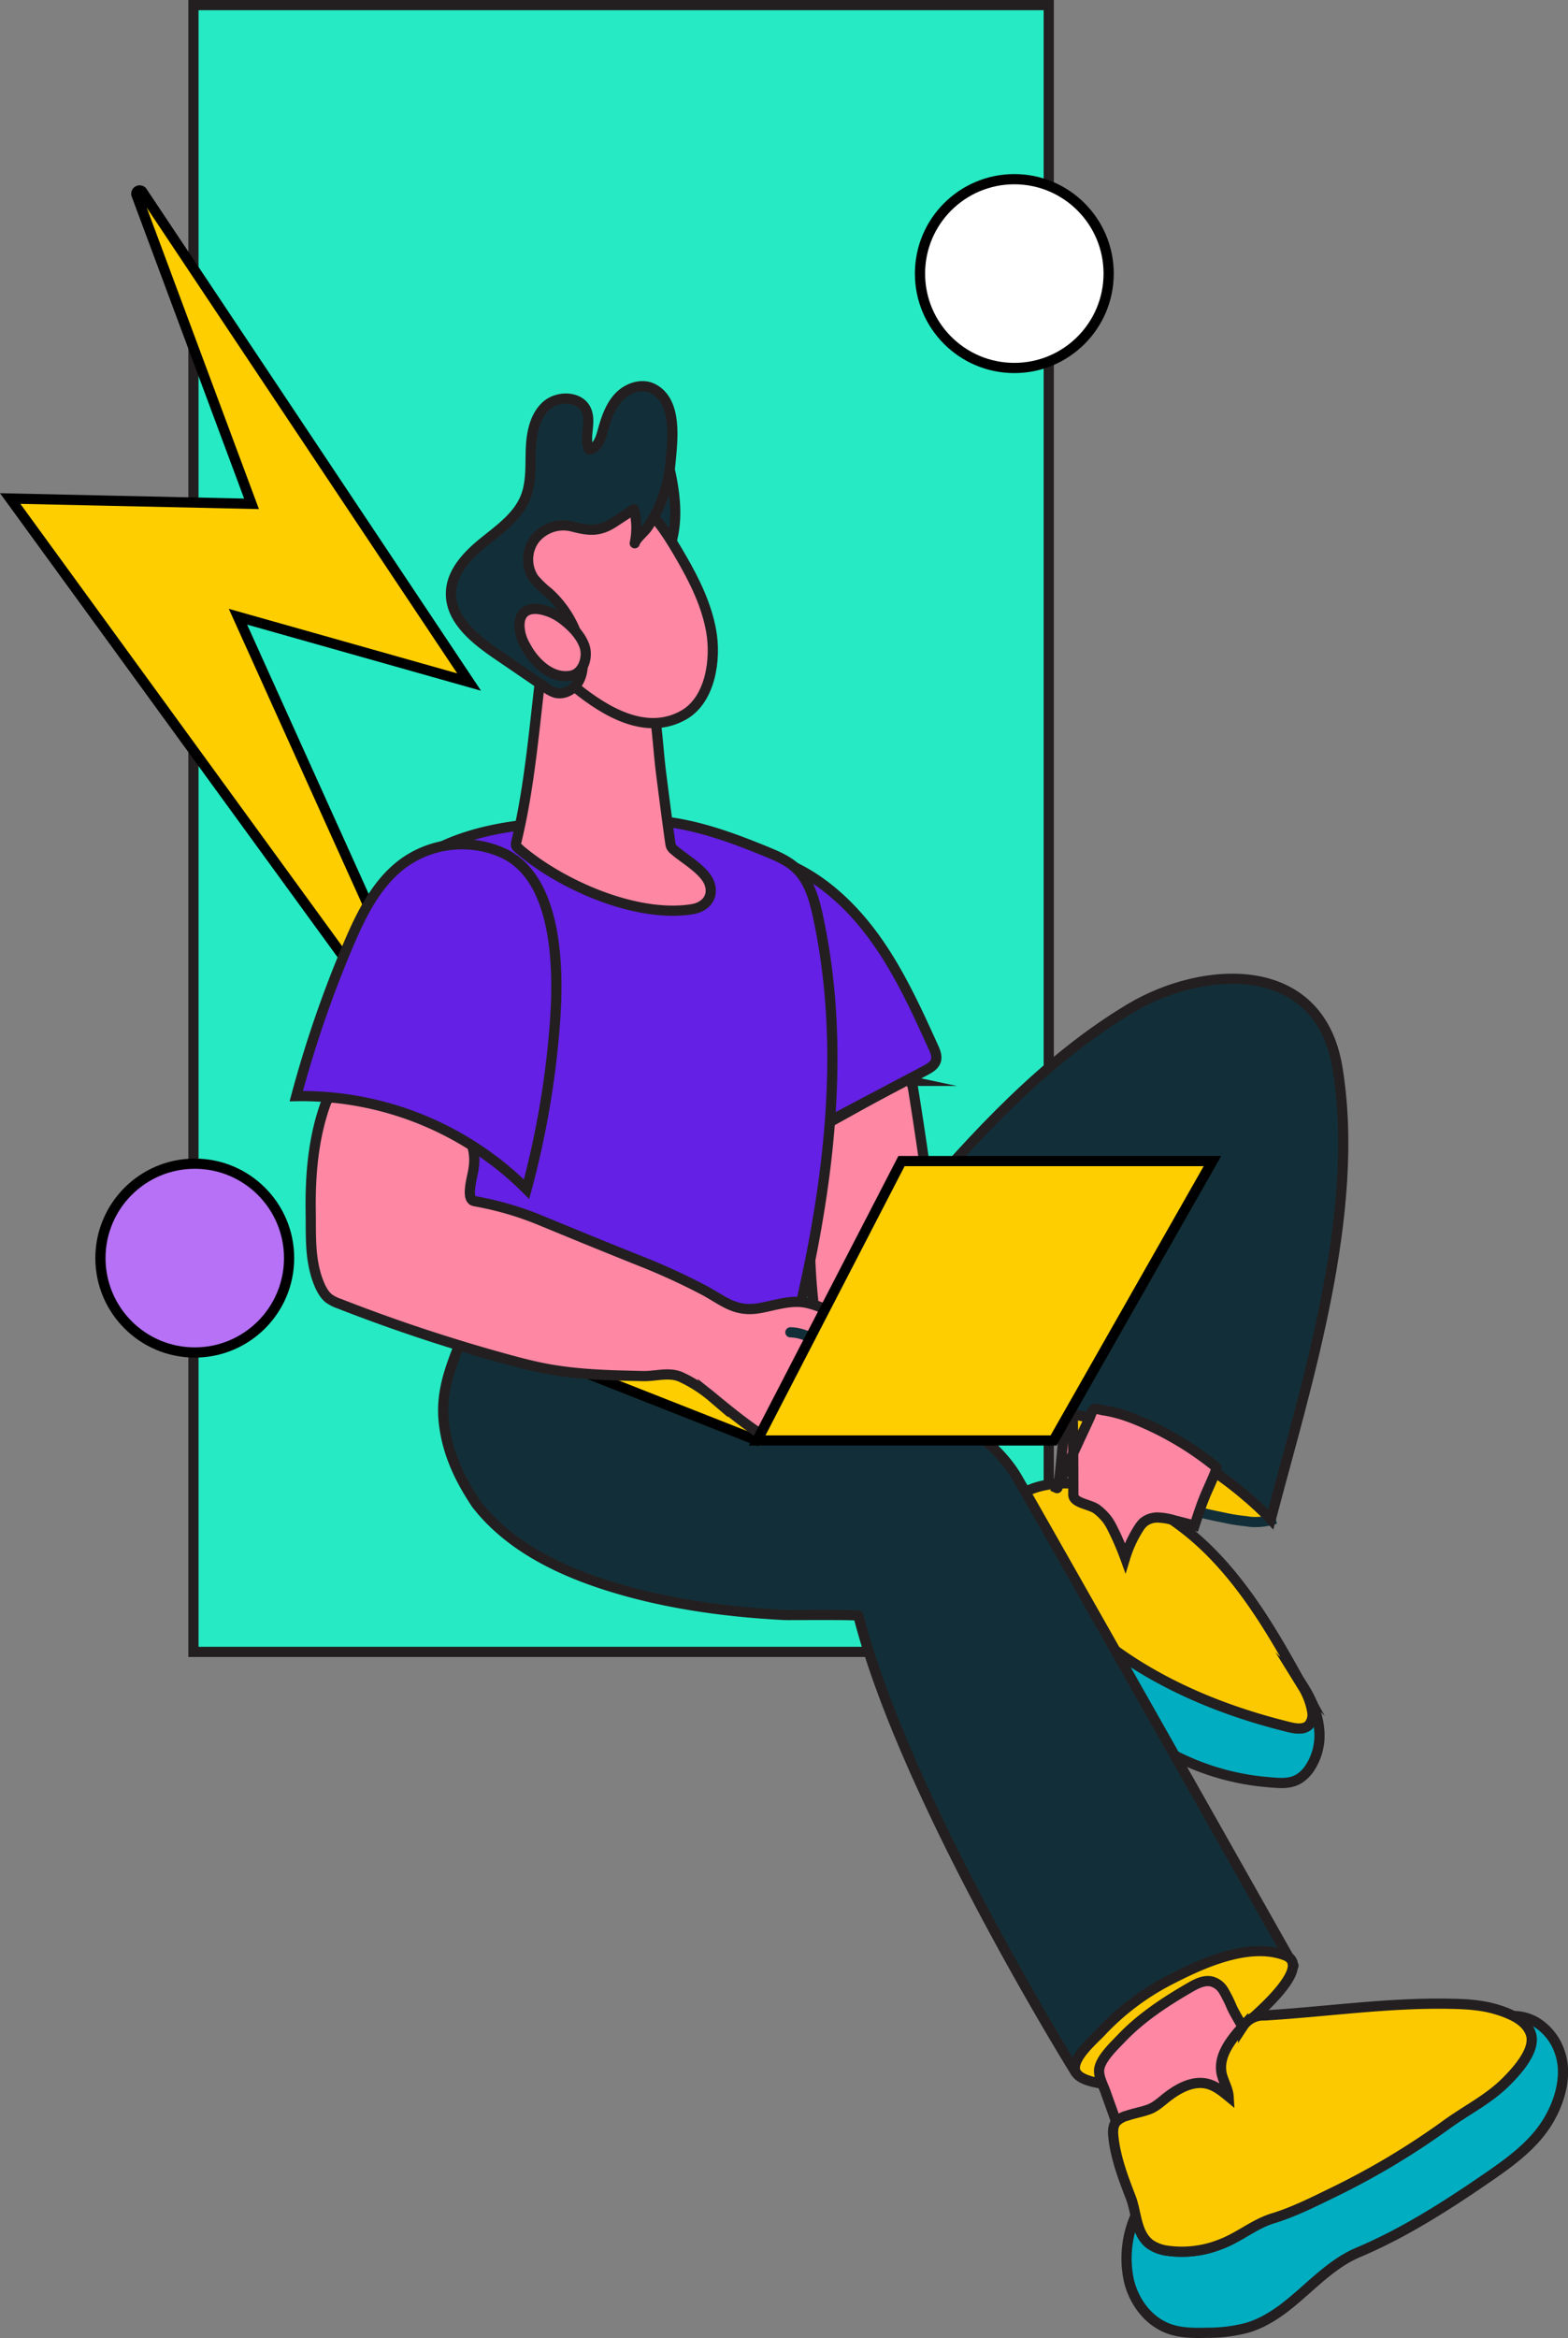 <svg id="Layer_1" data-name="Layer 1" xmlns="http://www.w3.org/2000/svg" viewBox="0 0 461.3 687.34"><rect x="0" y="0" width="461.3" height="687.34" fill="#808080" stroke="none"/><defs><style>.cls-1,.cls-2{fill:#26eac3;}.cls-12,.cls-13,.cls-14,.cls-2,.cls-6,.cls-7,.cls-8{stroke:#231f20;}.cls-12,.cls-13,.cls-2,.cls-3,.cls-4,.cls-5,.cls-6,.cls-7,.cls-8,.cls-9{stroke-miterlimit:10;}.cls-12,.cls-13,.cls-14,.cls-15,.cls-2,.cls-3,.cls-4,.cls-5,.cls-6,.cls-7,.cls-8,.cls-9{stroke-width:3px;}.cls-3{fill:#ffce00;}.cls-3,.cls-4,.cls-5{stroke:#000;}.cls-4{fill:#b671f6;}.cls-5{fill:#fff;}.cls-6{fill:#fe87a3;}.cls-7{fill:#6420e4;}.cls-14,.cls-8{fill:#122f39;}.cls-13,.cls-9{fill:#fcc900;}.cls-15,.cls-9{stroke:#122f39;}.cls-10,.cls-12{fill:#01adc1;}.cls-11{fill:#fee38c;}.cls-14,.cls-15{stroke-linejoin:round;}.cls-15{fill:none;stroke-linecap:round;}</style></defs><title>opportunity</title><rect class="cls-1" x="59.01" y="3.6" width="247.43" height="479.93"/><path class="cls-2" d="M308.54,485.63H56.91V1.5H308.54Z"/><path class="cls-3" d="M74,148.12l-33.9-91a1,1,0,0,1,1.68-.86l96.23,144.25-68-19.2,61.25,135.59a1.73,1.73,0,0,1-3,1.73L3,146.56Z"/><circle class="cls-4" cx="57.3" cy="369.86" r="27.75"/><circle class="cls-5" cx="298.41" cy="80.43" r="27.75"/><path class="cls-6" d="M239.23,332.59c-1.42,22.52-2.18,45.44,2.92,67.35a4,4,0,0,0,1.38,2.59c1,.63,2.29.11,3.36-.42L275.49,388a3.45,3.45,0,0,0,1.3-.93,4,4,0,0,0,.4-2.79q-3.39-32.07-8.51-63.91c-.16-1-.46-2.24-1.38-2.61a2.79,2.79,0,0,0-2.26.5Z"/><path class="cls-7" d="M229.65,253.18c11.36,4.23,20.67,12.82,27.76,22.65s12.15,20.94,17.17,32c.59,1.29,1.18,2.73.73,4.07s-1.82,2.13-3.08,2.8L235.1,334.29A499.26,499.26,0,0,1,229.65,253.18Z"/><path class="cls-7" d="M225.5,250.39c3.11,1.28,6.28,2.63,8.73,4.94,3.81,3.6,5.31,8.95,6.41,14.07,9.88,45.8,1,93.51-11.3,138.72a4.89,4.89,0,0,1-.84,1.94c-.88,1-2.39,1.16-3.74,1.21q-36.51,1.47-73.06,1.41c-2.39,0-4.91,0-7-1.25-3.33-1.94-4.39-6.18-5-10-1.92-12.94-1.69-26.09-2.4-39.15-2-36.86-11.5-73-13.74-109.84,14.94-9.78,33.8-10.67,51.64-11.25,7.1-.23,14.24-.46,21.28.46C206.57,243,216.14,246.55,225.5,250.39Z"/><path class="cls-8" d="M191.42,129.65c3.29.68,4.73,4.5,5.48,7.78,1.91,8.35,2.93,17.42-.61,25.22-.68,1.5-2,3.16-3.61,2.79a3.83,3.83,0,0,1-1.91-1.5A41.16,41.16,0,0,1,182,143c-.34-2.92-.33-6,1-8.65a9.25,9.25,0,0,1,5.16-4.44A6.21,6.21,0,0,1,191.42,129.65Z"/><path class="cls-9" d="M315.05,413.58a126,126,0,0,1,20.74,3.19,59.43,59.43,0,0,1,20.55,9.3,75.56,75.56,0,0,1,7.35,6.73c2.1,2,4.37,3.63,6.18,6a20.94,20.94,0,0,1,4,8.09,16.86,16.86,0,0,1-3.67.54,14.07,14.07,0,0,1-3.48-.2c-1.79-.2-3.6-.42-5.36-.79-3.33-.7-6.63-1.32-9.93-2.26a108.2,108.2,0,0,1-20.88-8.27,81.44,81.44,0,0,1-17.3-12.09c-1.62-1.51-3.13-3.11-4.61-4.76-.89-1-3.61-2.85-2.87-4.32,1-2,5.94-1.39,7.61-1.26Z"/><path class="cls-10" d="M291.67,446.19a9.71,9.71,0,0,1,4.81-3.25,4.35,4.35,0,0,0-1,2.59,5.37,5.37,0,0,0,.64,2.13c7.46,16,19.94,29.47,34.58,39.4s31.37,16.48,48.55,20.68c2,.48,4.31.82,5.74-.6a4.71,4.71,0,0,0,1-3.89,20.34,20.34,0,0,0-2.84-7.33l-1.66-3c3.26,4.55,6,9.61,6.57,15.14A17.44,17.44,0,0,1,385,520.27c-3.46,4.53-7.14,4.1-12.45,3.61a73.39,73.39,0,0,1-30.94-10,118.8,118.8,0,0,1-13.31-9.56c-14.37-11.57-31.08-26.44-37-44.45C289.76,455.33,288.8,450,291.67,446.19Z"/><path class="cls-11" d="M386.06,503.25a4.71,4.71,0,0,1-1,3.89c-1.43,1.42-3.78,1.08-5.74.6-17.18-4.2-33.92-10.75-48.55-20.68s-27.12-23.36-34.58-39.4a5.37,5.37,0,0,1-.64-2.13,4.35,4.35,0,0,1,1-2.59l.19-.26c4-5.31,11.41-6.84,18.07-6.57,15.88.63,30.61,9.22,41.74,20.56,10.31,10.52,17.94,23.31,25.08,36.23l1.66,3A20.34,20.34,0,0,1,386.06,503.25Z"/><path class="cls-12" d="M291.67,446.19a9.71,9.71,0,0,1,4.81-3.25,4.35,4.35,0,0,0-1,2.59,5.37,5.37,0,0,0,.64,2.13c7.46,16,19.94,29.47,34.58,39.4s31.37,16.48,48.55,20.68c2,.48,4.31.82,5.74-.6a4.71,4.71,0,0,0,1-3.89,20.34,20.34,0,0,0-2.84-7.33l-1.66-3c3.26,4.55,6,9.61,6.57,15.14A17.44,17.44,0,0,1,385,520.27c-3.46,4.53-7.14,4.1-12.45,3.61a73.39,73.39,0,0,1-30.94-10,118.8,118.8,0,0,1-13.31-9.56c-14.37-11.57-31.08-26.44-37-44.45C289.76,455.33,288.8,450,291.67,446.19Z"/><path class="cls-13" d="M386.06,503.25a4.71,4.71,0,0,1-1,3.89c-1.43,1.42-3.78,1.08-5.74.6-17.18-4.2-33.92-10.75-48.55-20.68s-27.12-23.36-34.58-39.4a5.37,5.37,0,0,1-.64-2.13,4.35,4.35,0,0,1,1-2.59l.19-.26c4-5.31,11.41-6.84,18.07-6.57,15.88.63,30.61,9.22,41.74,20.56,10.31,10.52,17.94,23.31,25.08,36.23l1.66,3A20.34,20.34,0,0,1,386.06,503.25Z"/><path class="cls-14" d="M252.54,475c-.1-.38-20.47-.16-21.76-.22-15.57-.81-31.2-2.81-46.25-6.94-16.42-4.51-33.68-11.86-44.4-25.69-4.91-7.36-8.57-15-9.55-23.94-1.09-9.86,2.54-17.62,6-26.62a7.56,7.56,0,0,1,1.59-2.8c1.19-1.14,3-1.35,4.62-1.47,6.32-.46,12.79-.63,19.13-.68a265.69,265.69,0,0,1,45.5,3.51c7.39,1.22,14.6,3,21.91,4.6,5.12,1.12,10.72,1.42,15.53,3.76,19.37,9.4,44.72,19.25,54.41,35.94s81.26,143.43,81.26,143.43-38-6-64.11,31.31C316.45,609.17,266.15,528.65,252.54,475Z"/><path class="cls-6" d="M159.56,194.47c0-.18,12.08,3.62,13.15,4a93.56,93.56,0,0,1,12.43,5.9c1.75,1,3.37,2.2,5.1,3.2.84.48,1.74.65,2.23,1.45s.38,2.69.5,3.62c.61,4.93.91,9.9,1.54,14.83.87,6.81,1.72,13.62,2.7,20.41a3.5,3.5,0,0,0,.25,1,3.4,3.4,0,0,0,1,1.11c3.06,2.69,9.42,6.11,10.44,10.32,1,3.93-1.86,6.49-5.36,7-16.56,2.61-38.95-7.35-51.21-18.07a1.47,1.47,0,0,1-.47-.58,1.61,1.61,0,0,1,0-1C156.06,230.41,157.29,212.18,159.56,194.47Z"/><path class="cls-8" d="M238.13,393.74c1.63.54,27.6-35.16,29.76-37.68,18.82-22,39.54-44.59,64.57-59.56,21.43-12.82,55.68-15,61,17.42,7,42.41-9,92.47-19.61,132.73,0,0-21.62-23.85-52.93-29.82S238.13,393.74,238.13,393.74Z"/><path class="cls-6" d="M200.62,164.28c3.85,6.68,7.29,13.73,8.62,21.32,1.44,8.17-.16,20-8,24.55-11.1,6.38-23.2-1-31.79-7.92-9.8-7.86-17-13.79-19.15-27.07-1.31-7.91.47-16.69,6.21-22.29,3.78-3.68,8.86-5.69,13.93-7.13C186.47,141.18,193.49,151.91,200.62,164.28Z"/><polygon class="cls-3" points="222.74 423.48 166.83 401.47 260 401.47 222.74 423.48"/><path class="cls-6" d="M139,337.12a14.84,14.84,0,0,1,.32,6.44c-.19,1.85-2.07,7.75-.42,9.22a2.07,2.07,0,0,0,1,.4,93.12,93.12,0,0,1,18.55,5.35c9.68,4,19.31,7.94,29,11.82A193.12,193.12,0,0,1,207,379.24c6,3.2,9.27,6.67,16.7,5.29,4.2-.77,8.4-2.24,12.63-1.67,5.15.7,9.84,4.36,15,3.75-.4,2.73-2,5.13-3.51,7.43l-19.5,29.21c-1.39,2.09-17.21-11.27-18.72-12.48a40.41,40.41,0,0,0-9.39-6c-3.55-1.47-7.17-.15-10.95-.22-9.77-.21-19.6-.41-29.19-2.28-3.53-.69-7-1.59-10.48-2.54A494.45,494.45,0,0,1,99.7,383.22a11.63,11.63,0,0,1-2.92-1.48c-2.49-1.9-3.94-6.78-4.52-9.81-1-5-.77-10.55-.85-15.61-.16-10.76.72-21.69,4.39-31.87a3.05,3.05,0,0,1,.81-1.38,3.09,3.09,0,0,1,1.82-.48c12.79-.55,26.36,1.43,36.4,9.38A12.22,12.22,0,0,1,139,337.12Z"/><path class="cls-13" d="M316.51,609.22c-1.82-3.73,5.31-9.61,7.51-12a73.81,73.81,0,0,1,19.84-15c9.41-4.89,23.37-11.37,34.13-7.4,8.83,3.27-9.58,18.51-11.89,20.54a84.26,84.26,0,0,1-19.49,13.35,43,43,0,0,1-14.11,4.16c-3.56.36-13.74-.16-15.82-3.41C316.62,609.41,316.56,609.32,316.51,609.22Z"/><path class="cls-6" d="M359.92,585.15a39.16,39.16,0,0,1,2.54,5.11c1.33,2.69,3,5.26,4.43,7.88l6.19,11-38.74,31.31L325.25,615c-.72-2-2.26-4.78-1.83-6.93.62-3.17,4.49-6.73,6.64-9,5.77-6,12.82-10.62,20-14.77,2-1.15,4.26-2.32,6.49-1.74A5.83,5.83,0,0,1,359.92,585.15Z"/><path class="cls-12" d="M338.22,659.68a11.54,11.54,0,0,0,5.24,2,30.8,30.8,0,0,0,15.7-1.93c5.4-2,9.91-6,15.33-7.61,6.13-1.86,12.13-4.9,17.88-7.7a221.92,221.92,0,0,0,33.25-19.91c6-4.36,12.52-7.47,17.8-12.89,3-3,8.27-8.93,7-13.49-.73-2.52-2.8-4.24-5.16-5.46a13.22,13.22,0,0,1,6.86,1.93,16.41,16.41,0,0,1,6.71,8.54c2.89,8.05-.91,17.94-6.12,24.27-3.95,4.8-9,8.55-14.11,12.08-12.16,8.4-25.27,16.87-38.94,22.62C387.35,667.3,380,680.38,367,684.31a45.38,45.38,0,0,1-11.91,1.49c-3.79.1-7.67.1-11.22-1.19-6.1-2.21-10.4-8.09-11.81-14.42a31.14,31.14,0,0,1,2.05-18.89C334.79,654.5,335.66,657.72,338.22,659.68Z"/><path class="cls-13" d="M332.66,646c-2.19-5.69-4.42-11.53-5.09-17.64-.17-1.54-.23-3.25.71-4.48a6.56,6.56,0,0,1,3.21-1.87c2.14-.75,4.51-1.13,6.58-1.9,2.27-.85,4-2.72,6-4.14,3.22-2.37,7.24-4.33,11.13-3.36,2.38.59,4.36,2.19,6.25,3.74-.15-2.39-1.6-4.5-2.07-6.85-1-5.17,2.78-9.92,6.32-13.81a7.07,7.07,0,0,1,6.26-3.17c18.14-1.09,36-3.75,54.25-3.45,4.77.08,9.61.3,14.17,1.71a28.82,28.82,0,0,1,4.89,1.91c2.36,1.22,4.43,2.94,5.16,5.46,1.3,4.56-4,10.45-7,13.49-5.28,5.42-11.78,8.53-17.8,12.89a221.92,221.92,0,0,1-33.25,19.91c-5.75,2.8-11.75,5.84-17.88,7.7-5.42,1.65-9.93,5.57-15.33,7.61a30.8,30.8,0,0,1-15.7,1.93,11.54,11.54,0,0,1-5.24-2c-2.56-2-3.43-5.18-4.15-8.38-.33-1.46-.63-2.91-1.05-4.25Q332.86,646.51,332.66,646Z"/><path class="cls-14" d="M157.08,170.09a10,10,0,0,1,.23-11.55,10.73,10.73,0,0,1,11-3.77c4.87,1.26,7.91,1.67,12.36-1.24l5.83-3.82a21.05,21.05,0,0,1,.24,10c.29-1.31,3-3.52,3.78-4.73a39.26,39.26,0,0,0,3.28-5.87,40.32,40.32,0,0,0,3.44-13c.6-6.6,2.17-18.06-5.11-21.84-3.37-1.74-7.7-.19-10.24,2.63s-3.7,6.58-4.7,10.24c-.59,2.19-1.66,4.85-3.93,5-1.54-3.59.8-8-.79-11.55-1.89-4.28-8.53-4.38-11.92-1.16s-4.24,8.27-4.39,12.94.18,9.52-1.57,13.86c-2.27,5.64-7.57,9.35-12.3,13.17s-9.44,8.73-9.62,14.81c-.24,7.88,7,13.69,13.52,18.14l14.36,9.81a9.88,9.88,0,0,0,2.71,1.46c2.79.82,5.86-1.07,7.16-3.68s1.18-5.7.63-8.56a31.2,31.2,0,0,0-9.72-17.2A28.09,28.09,0,0,1,157.08,170.09Z"/><path class="cls-6" d="M160.32,179.45a15.78,15.78,0,0,1,5.17,2.59c2.63,2,5.29,4.64,6.44,7.85,1,2.76.09,6.86-2.74,8.36a4.86,4.86,0,0,1-1.67.48c-5.76.75-10.73-4.47-13.11-9.15a12.45,12.45,0,0,1-1.59-5.68C152.83,179,156.62,178.38,160.32,179.45Z"/><path class="cls-6" d="M357.4,431l.26.2a.53.53,0,0,1,.23.28.63.63,0,0,1,0,.3c-1,2.83-2.33,5.47-3.46,8.21s-2.06,5.68-3,8.5l-6.09-1.57a19.27,19.27,0,0,0-4.63-.79,6.44,6.44,0,0,0-4.36,1.48,8.63,8.63,0,0,0-1.33,1.68,34.7,34.7,0,0,0-4,8.67,79.13,79.13,0,0,0-3.68-8.51,17.09,17.09,0,0,0-1.57-2.68,16.12,16.12,0,0,0-3-3c-2-1.6-7-1.78-7-4.37,0-75.29-3.21-1.2-4.79-1.91,0,0,4.49-9.7,4.78-10.33l4.86-10.48c.27-.59.68-2.14,1.25-2.4s2.07.22,2.66.31a39.57,39.57,0,0,1,5.36,1.22c1.23.38,2.45.82,3.65,1.28A92.61,92.61,0,0,1,357.4,431Z"/><path class="cls-15" d="M232.53,391.68c4.06.05,7.48,2.52,11.35,3.38"/><polygon class="cls-3" points="265.22 341.34 222.74 423.48 309.95 423.48 356.7 341.34 265.22 341.34"/><path class="cls-7" d="M148.13,250.85c15.78,7.43,16.27,33.39,15.21,48.65a261.47,261.47,0,0,1-8.43,50.11,93.58,93.58,0,0,0-67.75-27.36A337.3,337.3,0,0,1,102.37,278c3.82-9,8.33-18.26,16.08-24.06A29.43,29.43,0,0,1,148.13,250.85Z"/></svg>